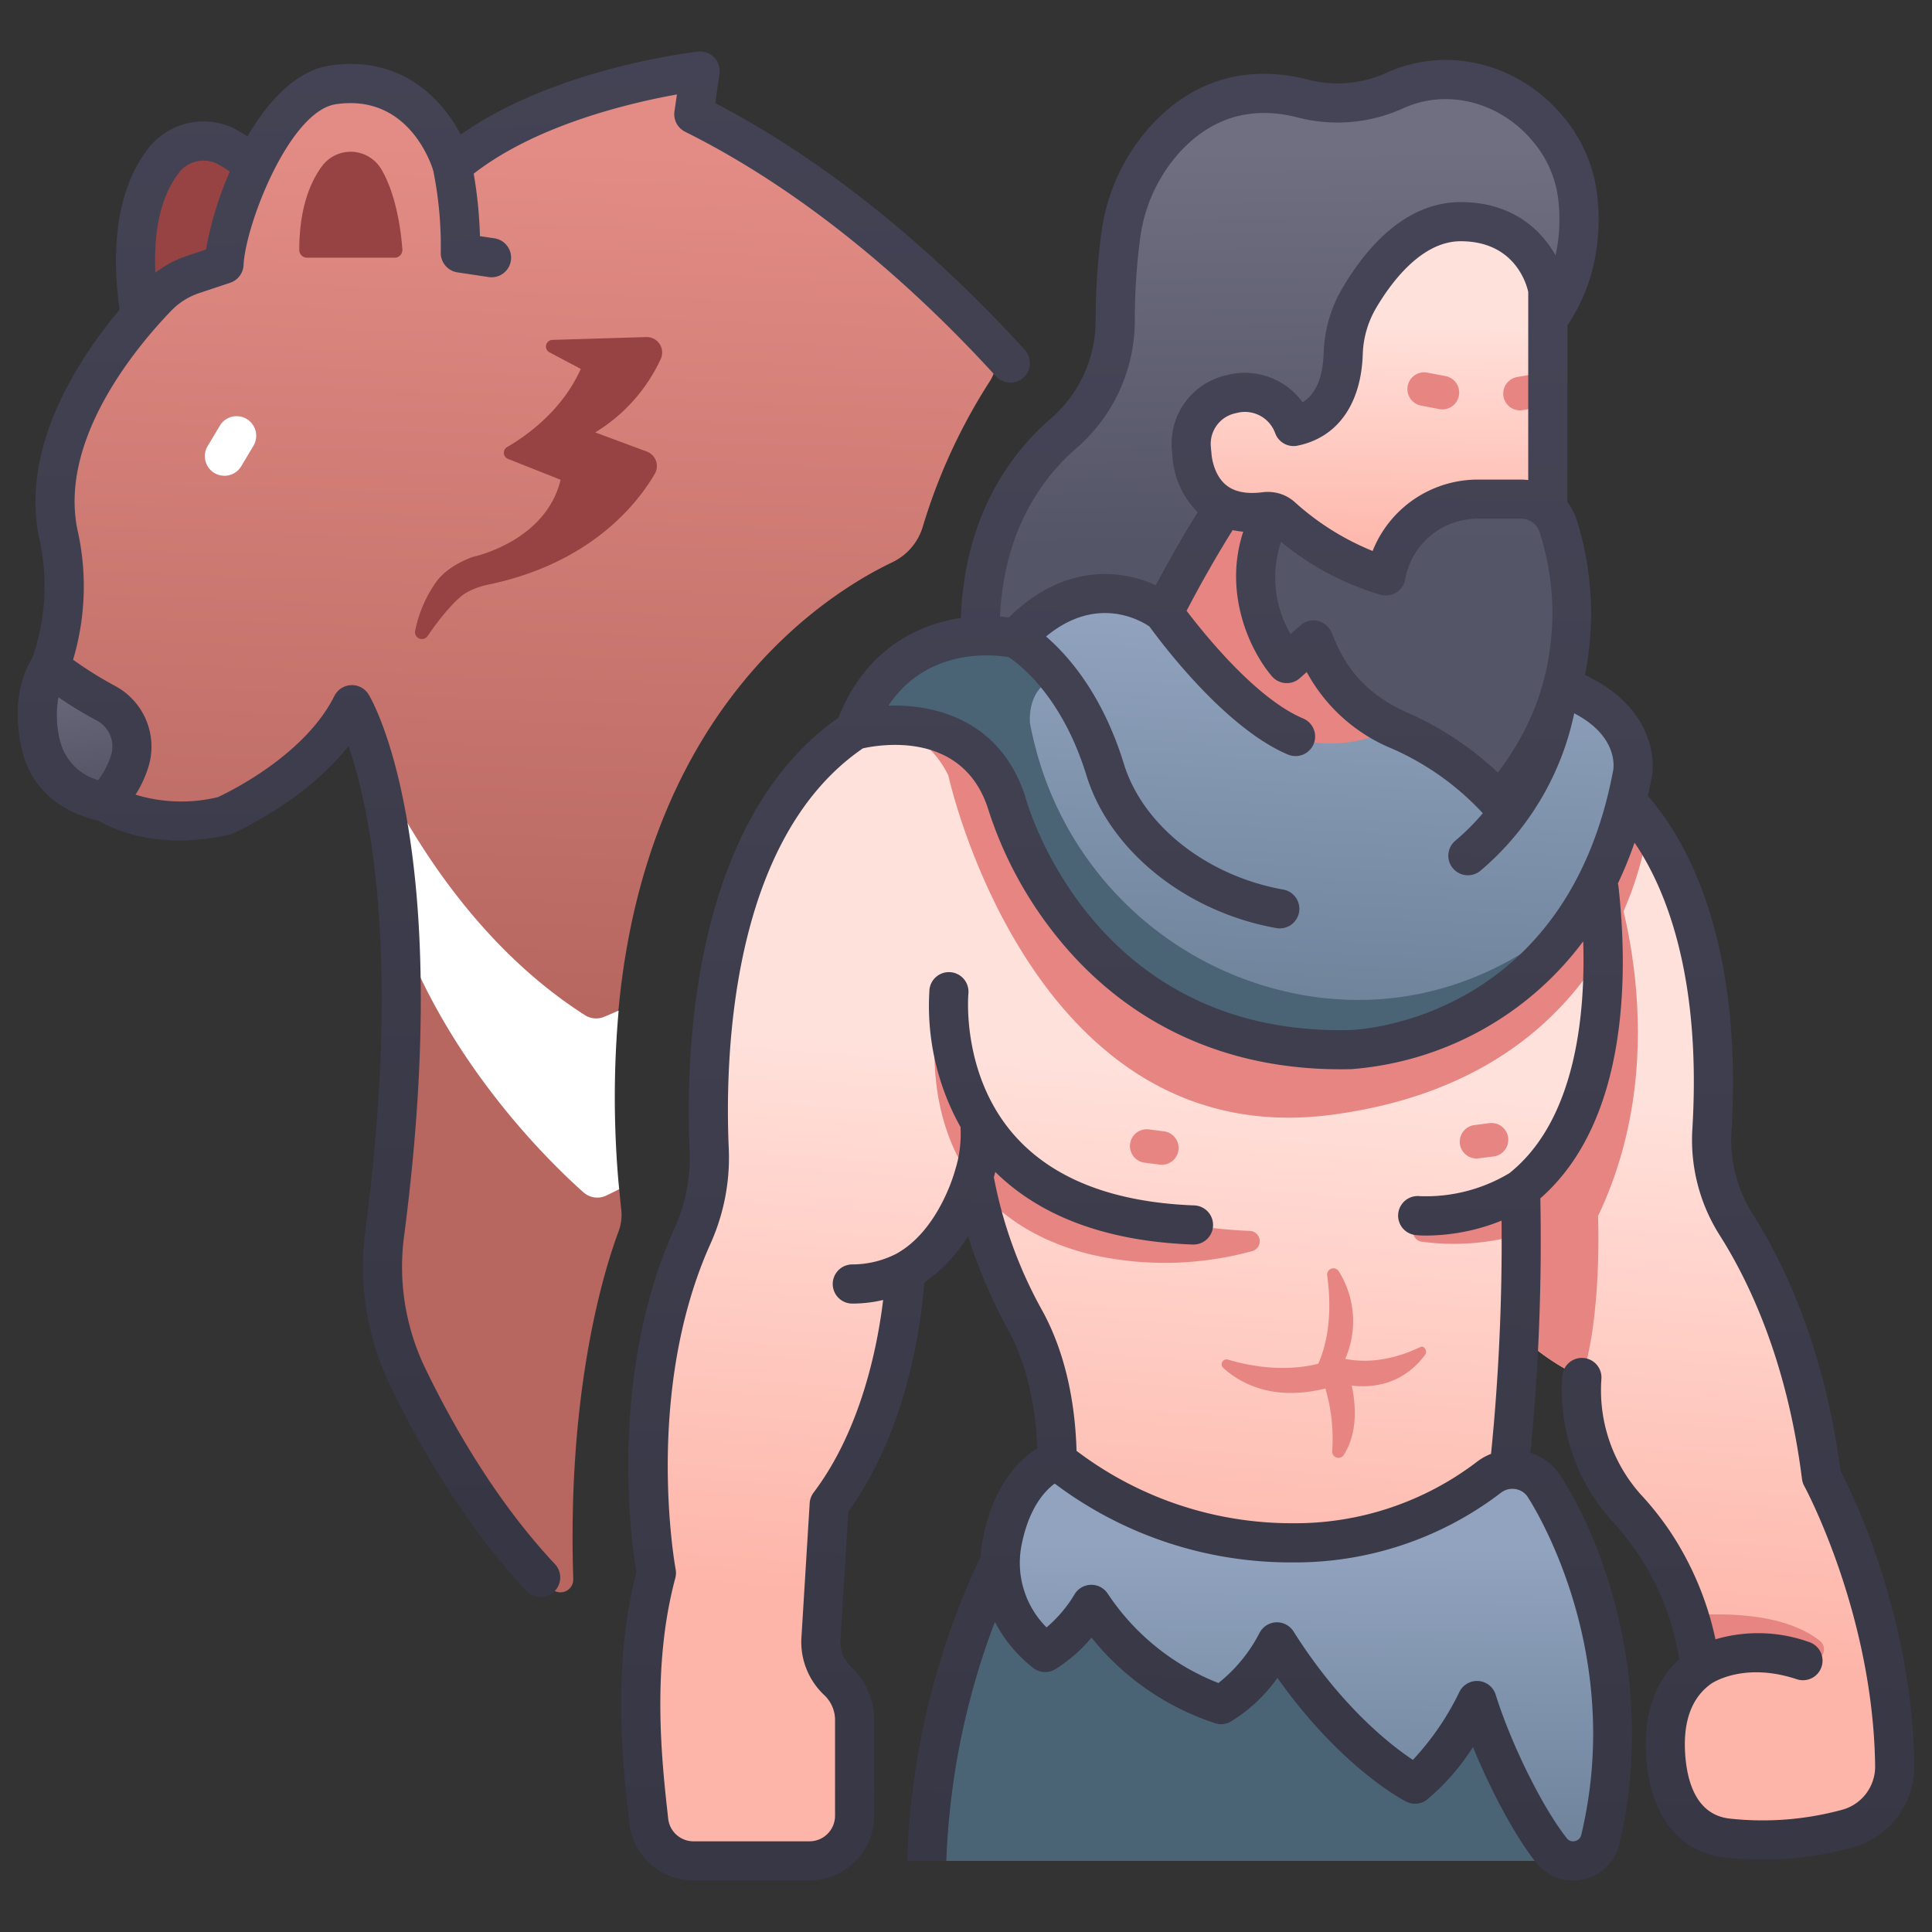 <?xml version='1.0' encoding='utf-8'?>
<svg xmlns:xlink="http://www.w3.org/1999/xlink" xmlns="http://www.w3.org/2000/svg" id="icons" height="512" viewBox="0 0 340 340" width="512"><rect x="0" y="0" width="340" height="340" fill="#333333" stroke="none"/><linearGradient id="linear-gradient" gradientUnits="userSpaceOnUse" x1="302.353" x2="295.012" y1="194.293" y2="291.948"><stop offset="0" stop-color="#ffe1db"/><stop offset="1" stop-color="#feb5a9"/></linearGradient><linearGradient id="linear-gradient-2" gradientUnits="userSpaceOnUse" x1="94.2" x2="88.935" y1="25.563" y2="176.836"><stop offset="0" stop-color="#e28c85"/><stop offset="1" stop-color="#b76660"/></linearGradient><linearGradient id="linear-gradient-3" gradientUnits="userSpaceOnUse" x1="13.057" x2="16.061" y1="114.521" y2="138.003"><stop offset="0" stop-color="#6f6f81"/><stop offset="1" stop-color="#555568"/></linearGradient><linearGradient id="linear-gradient-4" x1="224.598" x2="225.42" xlink:href="#linear-gradient-3" y1="26.273" y2="95.733"/><linearGradient id="linear-gradient-5" x1="200.081" x2="192.741" xlink:href="#linear-gradient" y1="186.606" y2="284.261"/><linearGradient id="linear-gradient-6" gradientUnits="userSpaceOnUse" x1="220.121" x2="216.585" y1="108.007" y2="176.371"><stop offset="0" stop-color="#91a3be"/><stop offset="1" stop-color="#6f839b"/></linearGradient><linearGradient id="linear-gradient-7" x1="241.46" x2="240.821" xlink:href="#linear-gradient" y1="56.836" y2="98.643"/><linearGradient id="linear-gradient-8" x1="247.842" x2="248.664" xlink:href="#linear-gradient-3" y1="25.998" y2="95.458"/><linearGradient id="linear-gradient-9" x1="230.04" x2="229.647" xlink:href="#linear-gradient-6" y1="272.094" y2="324.742"/><linearGradient id="linear-gradient-10" gradientUnits="userSpaceOnUse" x1="89.765" x2="96.327" y1="-7.791" y2="271.099"><stop offset="0" stop-color="#444456"/><stop offset="1" stop-color="#363644"/></linearGradient><linearGradient id="linear-gradient-11" x1="227.303" x2="222.382" xlink:href="#linear-gradient-10" y1="56.199" y2="347.371"/><path d="m25.48 59.188s-5.364-19.806 3.332-30.953a8.854 8.854 0 0 1 11.131-2.392 19.511 19.511 0 0 1 6.909 6.082l.685 15.892z" fill="#984343"/><path d="m283.813 138.994s20.247 13.51 17.464 59.876a27.966 27.966 0 0 0 4.3 16.685c5.009 7.895 12.238 22.539 14.974 44.291 0 0 12.548 22.831 12.9 50.929a11.282 11.282 0 0 1 -8.234 11 56.366 56.366 0 0 1 -21.077 1.694 13.761 13.761 0 0 1 -12.3-14.617c.366-5.557 2.119-11.672 7.329-15.366 0 0-.479-10.531-8.11-22.083a51.063 51.063 0 0 0 -4.885-6.142 30.935 30.935 0 0 1 -7.77-22.857s-12.667-5.4-16.2-15.574 1.696-71.017 21.609-87.836z" fill="url(#linear-gradient)"/><path d="m283.453 152.659-10.571 2.5c-10.837 24.635-13.452 63.7-10.686 71.675 3.53 10.175 16.2 15.574 16.2 15.574 3.581-10.89 2.833-28.41 2.833-28.41 14.348-30.034 2.224-61.339 2.224-61.339z" fill="#e78582"/><path d="m109.333 212.891q-.215-1.989-.386-3.934c-2.246-10.7-2.833-21.24-.082-31.439 5.04-53.367 36.793-73.145 48.2-78.582a10.168 10.168 0 0 0 5.34-6.278 100.573 100.573 0 0 1 11.795-25.575 6.338 6.338 0 0 0 -.745-7.844c-12.407-12.929-30.18-28.6-51.348-39.137l1.108-7.589s-27.915 3.126-43.621 16.687c0 0-4.613-16.686-20.981-14.265-10.955 1.62-18.826 23.993-19.195 31.565l-5.465 1.822a15.621 15.621 0 0 0 -6.311 3.978c-6.436 6.685-21.008 24.1-17.386 41.63a41.4 41.4 0 0 1 -1.476 23.44l9.782 23.768s7.383 5.394 20.856 2.441c0 0 16.242-7.014 22.518-19.565a39.6 39.6 0 0 1 3.178 7.81c4.4 11.344 6.455 21.772 5.111 30.876.827 13.745.449 31.632-2.526 54.4a44.6 44.6 0 0 0 4 25.11c5.086 10.578 13.557 25.489 25.326 37.345a2.259 2.259 0 0 0 3.862-1.656c-1.125-33.986 5.72-55.2 7.975-61.194a8.3 8.3 0 0 0 .471-3.814z" fill="url(#linear-gradient-2)"/><path d="m283.813 138.994c-10.044 8.482-16.351 28.162-19.685 46.893 20.085-12.892 24.843-33.2 25.913-40.217a27.716 27.716 0 0 0 -6.228-6.676z" fill="#e78582"/><path d="m108.957 209.279a172.452 172.452 0 0 1 -.084-31.438c-1.029.468-1.906.838-2.6 1.117a3.615 3.615 0 0 1 -3.293-.286c-20.6-13.112-32.616-34.929-37.868-46.525 1.944 6.121 4.221 16.112 5.109 30.876 8.792 24.4 26.693 41.689 32.46 46.81a3.661 3.661 0 0 0 4.006.569q1.158-.553 2.27-1.123z" fill="#fff"/><path d="m8.78 117.37s-3.666 4.655-1.568 13.77c2.038 8.853 11.35 10 11.35 10a18.735 18.735 0 0 0 4.422-7.744 8.612 8.612 0 0 0 -4.417-9.679 72.979 72.979 0 0 1 -9.787-6.347z" fill="url(#linear-gradient-3)"/><path d="m54.023 45.351h15.436a1.354 1.354 0 0 0 1.35-1.455c-.207-2.873-.963-9.4-3.656-14.036a6.283 6.283 0 0 0 -10.445-.673c-2.089 2.8-4.031 7.391-4.041 14.79a1.364 1.364 0 0 0 1.356 1.374z" fill="#984343"/><path d="m76.9 102.223c2.131-2.845 6.322-4.223 6.322-4.223s12.814-2.65 15.434-13.565l-9.256-3.678a1.162 1.162 0 0 1 -.161-2.082c3.343-1.928 9.661-6.358 12.969-13.752l-5.508-2.918a1.162 1.162 0 0 1 .508-2.189l16.507-.5a2.725 2.725 0 0 1 2.571 3.854 29.749 29.749 0 0 1 -11.531 12.928l9.066 3.364a2.732 2.732 0 0 1 1.4 3.947c-3 5.139-11.168 15.682-29.241 19.466a13.345 13.345 0 0 0 -3.965 1.456c-1.614.933-4.431 4.141-6.76 7.608a1.217 1.217 0 0 1 -2.19-.96 22.347 22.347 0 0 1 3.835-8.756z" fill="#984343"/><path d="m39.494 83.727a3.445 3.445 0 0 1 -2.955-5.211l2.127-3.563a3.445 3.445 0 1 1 5.916 3.531l-2.127 3.564a3.443 3.443 0 0 1 -2.961 1.679z" fill="#fff"/><path d="m270.7 58.113s8.455-7.836 7.011-22.89a22.707 22.707 0 0 0 -5.111-12.314c-6.241-7.683-16.575-11.034-25.828-7.515q-.569.215-1.138.468a24.333 24.333 0 0 1 -16.111 1.543c-6.725-1.785-16.2-1.887-24.382 6.977a31.62 31.62 0 0 0 -7.965 17.542 113.442 113.442 0 0 0 -.912 14.377 26.294 26.294 0 0 1 -9.11 19.987c-7.607 6.586-16.335 19.026-14.41 40.8l65.989 12.166z" fill="url(#linear-gradient-4)"/><path d="m178.677 269.877s-14.236 22.343-15.586 57.609h113.931v-39.769z" fill="#4b6475"/><path d="m278.931 147.571 3.194 19.682c.258 14.1-2.153 32.341-14.53 42.048a17.231 17.231 0 0 0 .118 7.9c.029 10.852-.387 31.211-3.354 50.345 0 0-37.535 24.377-78.738-3.02 0 0 2.589-17.9-5.177-32.142s-9.06-25.455-9.06-25.455-3.058 11.9-12.077 16.78c0 0-.651 24.207-13.378 41.033l-1.454 23.626a9.428 9.428 0 0 0 2.953 7.449 9.43 9.43 0 0 1 2.971 6.871v16.862a7.936 7.936 0 0 1 -7.937 7.937h-20.411a7.929 7.929 0 0 1 -7.888-7.051c-1.014-9.224-3.181-26.787 1.349-43.614 0 0-6.047-31.7 6.349-59.3a33.266 33.266 0 0 0 2.948-15.133c-.777-17.269.38-57.136 25.59-73.879l9.983-6.141z" fill="url(#linear-gradient-5)"/><path d="m282.126 167.348a112.806 112.806 0 0 0 -2.019-19.527l-119.725-25.455-7.474 4.6a16.769 16.769 0 0 1 13.99 9.527s14.521 66.76 67.606 59.672c26.307-3.515 40.248-16.555 47.622-28.817z" fill="#e78582"/><path d="m217.359 86.311a209.768 209.768 0 0 0 -16.292 29s24.764 29 58 18.9c0-.002-23.135-42.687-41.708-47.9z" fill="#e78582"/><path d="m249.78 123.619s-4.9 7.849-17.106 7.169-27.918-23-27.918-23-12.812-9.908-26.009 4.592c0 0-20.853-4.725-28.348 16.129 0 0 20.691-5.693 26.719 12.631 0 0 12.056 44.716 60.606 43.576 0 0 40.567-1.14 49.528-48.369 0 0 2.444-10.934-13.848-15.984z" fill="url(#linear-gradient-6)"/><path d="m227.649 75.057s-.055-.159-.172-.43c-4.081-9.432-18.451-6.068-17.825 4.189q.033.532.1 1.1s.383 12.783 14.572 9.843c3.872 10.316 10.04 16.609 18.406 19.046l29.655-14.317v-43.462a14.991 14.991 0 0 0 -15.338-12.015c-8.383 0-14.479 7.726-17.839 13.434a20.528 20.528 0 0 0 -2.829 9.76c-.139 4.438-1.54 11.395-8.73 12.852z" fill="url(#linear-gradient-7)"/><path d="m224.326 89.757s8.194 8.511 19.576 11.6c0 0 .041-.283.148-.768a16.313 16.313 0 0 1 15.971-12.741h7.679a6.808 6.808 0 0 1 6.5 4.722c2.844 8.98 6.427 29.344-10.407 48.572a50.577 50.577 0 0 0 -17.446-12.553c-11.169-4.893-13.828-12.871-15.211-15.956l-4.681 4.149s-10.855-12.666-2.129-27.025z" fill="url(#linear-gradient-8)"/><path d="m186.034 256.954s15.67 14.556 41.4 14.556a56.515 56.515 0 0 0 34.6-11.538 6.713 6.713 0 0 1 9.752 1.652c6.411 10.01 16.5 34.128 9.85 62.072a4.9 4.9 0 0 1 -8.616 1.93c-4.417-5.6-10.122-16.883-13.089-26.359 0 0-4.435 9.568-10.9 14.711 0 0-12.514-6.354-24.309-25.035 0 0-3.766 7.6-9.832 11.032a43.741 43.741 0 0 1 -22.833-17.633 25.566 25.566 0 0 1 -8.124 8.463s-9.814-7.047-7.616-19.125c2.265-12.452 9.717-14.726 9.717-14.726z" fill="url(#linear-gradient-9)"/><g fill="#e78582"><path d="m253.838 72.043a3.045 3.045 0 0 1 -.558-.053l-3.247-.621a2.953 2.953 0 0 1 1.11-5.8l3.247.621a2.953 2.953 0 0 1 -.552 5.854z"/><path d="m267.492 72.219a2.954 2.954 0 0 1 -.528-5.859s1.4-.256 2.811-.485a2.953 2.953 0 1 1 .948 5.829c-1.347.219-2.687.464-2.7.466a2.966 2.966 0 0 1 -.531.049z"/><path d="m219.956 216.624a1.807 1.807 0 0 1 .416 3.547 58.272 58.272 0 0 1 -28.592.557c-23.611-5.991-27.43-24.46-27.337-36.168a1.806 1.806 0 0 1 3.5-.637c4.491 11.955 17.118 31.182 52.013 32.701z"/><path d="m267.6 209.3c-5.248 3.278-12.391 5-17.409 5.737a1.758 1.758 0 0 0 0 3.48 42.443 42.443 0 0 0 17.531-1.318c-.022-4.929-.122-7.899-.122-7.899z"/><path d="m259.84 203.876a2.953 2.953 0 0 1 -.371-5.882l2.659-.341a2.953 2.953 0 0 1 .75 5.858l-2.659.34a2.86 2.86 0 0 1 -.379.025z"/><path d="m204.466 204.977a2.86 2.86 0 0 1 -.379-.025l-2.657-.34a2.952 2.952 0 1 1 .749-5.857l2.658.34a2.953 2.953 0 0 1 -.371 5.882z"/><path d="m234.446 255.367a31.49 31.49 0 0 0 -2.641-14.96c2.556-5.415 2.34-11.751 1.759-15.949a1.107 1.107 0 0 1 2.052-.706 16.533 16.533 0 0 1 .953 15.769s4.241 9.729-.1 16.545a1.106 1.106 0 0 1 -2.023-.699z"/><path d="m233.21 239.666c-6.685 2.046-13.371.725-17.118-.4a.86.86 0 0 0 -.831 1.452c3.1 2.82 9.586 6.529 20.339 2.945z"/><path d="m235.9 238.955c5.723 1.446 11.088-.455 14.055-1.9.685-.334 1.324.707.838 1.371-2.252 3.076-7.2 7.335-16.437 4.717z"/><path d="m297.235 284.281a39.285 39.285 0 0 1 1.923 9.2s9.723-4.277 19.37-1.344a1.938 1.938 0 0 0 1.714-3.395c-3.57-2.807-10.308-5.342-23.007-4.461z"/></g><path d="m150.4 128.507s20.691-5.693 26.719 12.631c0 0 12.056 44.716 60.606 43.576a53.171 53.171 0 0 0 40.93-25.2c-8.717 8.192-25.066 19.177-47.9 15.842a59.289 59.289 0 0 1 -48.472-43.594q-.567-2.146-1.011-4.412s-.664-5.592 3.668-7.654l-6.192-7.317s-20.854-4.726-28.348 16.128z" fill="#4b6475"/><path d="m74.8 240.717a41.06 41.06 0 0 1 -3.689-23.172c9.051-69.276-5.609-94.293-6.238-95.324a3.445 3.445 0 0 0 -6.023.253c-5.194 10.39-18.417 16.84-20.519 17.814a27.517 27.517 0 0 1 -14.479-.438 19.783 19.783 0 0 0 2.462-5.587 12.124 12.124 0 0 0 -6.141-13.593 67.553 67.553 0 0 1 -7.313-4.57 45.124 45.124 0 0 0 .752-22.959c-3.22-15.889 10.468-32.176 16.511-38.45a12.23 12.23 0 0 1 4.919-3.109l5.465-1.821a3.445 3.445 0 0 0 2.352-3.1c.349-7.15 8.08-27.111 16.258-28.321 12.725-1.876 16.769 10.484 17.134 11.7a67.45 67.45 0 0 1 1.319 14.391 3.446 3.446 0 0 0 2.932 3.5l5.487.826a3.445 3.445 0 0 0 1.025-6.814l-2.552-.384a76.1 76.1 0 0 0 -1.1-10.992c11.127-8.676 27.842-12.529 35.765-13.942l-.434 2.979a3.444 3.444 0 0 0 1.873 3.581c23.434 11.664 42.677 29.838 54.695 43.029a3.444 3.444 0 1 0 5.092-4.64c-12.032-13.209-31.113-31.274-54.482-43.421l.75-5.143a3.445 3.445 0 0 0 -3.792-3.921c-1.1.123-25.235 2.949-41.757 14.6-3.402-6.53-10.728-13.975-22.962-12.163-5.949.88-10.869 6.155-14.552 12.477a22.756 22.756 0 0 0 -2.01-1.208 12.3 12.3 0 0 0 -15.448 3.322c-6.7 8.583-6.095 21.221-5.043 28.372-7.41 8.842-17.451 24.275-14.174 40.138.013.066.031.14.049.2a38.422 38.422 0 0 1 -1.232 20.949c-1.112 1.708-3.912 7.136-1.84 16.136 2.178 9.463 10.7 11.941 13.444 12.5 2.392 1.424 10.344 5.275 22.856 2.532a3.467 3.467 0 0 0 .629-.2c.6-.26 12.739-5.589 20.539-15.441 3.582 10.334 9.385 36.178 2.96 85.351a47.936 47.936 0 0 0 4.311 27.05c4.783 9.949 12.83 24.31 24 36.229a3.445 3.445 0 1 0 5.027-4.711c-10.576-11.283-18.248-24.992-22.826-34.505zm-43.272-210.363a5.428 5.428 0 0 1 6.811-1.463 16.15 16.15 0 0 1 2.1 1.325 61.217 61.217 0 0 0 -4.194 13.7l-3.382 1.128a19.091 19.091 0 0 0 -5.525 2.938c-.265-5.762.402-12.772 4.19-17.628zm-11.877 102.173a13.843 13.843 0 0 1 -2.384 4.763 9.623 9.623 0 0 1 -6.7-6.923 18.1 18.1 0 0 1 -.28-7.654 71.49 71.49 0 0 0 6.667 4.048 5.177 5.177 0 0 1 2.697 5.766z" fill="url(#linear-gradient-10)"/><path d="m308.481 213.71a24.422 24.422 0 0 1 -3.766-14.634c2.113-35.2-8.919-52.461-14.728-59 .226-.994.444-2 .641-3.037.906-4.2-.512-13.047-11.7-18.245a54.949 54.949 0 0 0 -1.44-27.264 10.2 10.2 0 0 0 -1.653-3.151v-31.169c.044-.058.1-.106.138-.168 2.909-4.348 6.167-11.721 5.168-22.149a26.07 26.07 0 0 0 -5.864-14.155c-7.374-9.08-19.321-12.519-29.728-8.565q-.653.249-1.314.542a20.99 20.99 0 0 1 -13.826 1.36c-7.489-1.988-18.39-2.22-27.8 7.97a34.838 34.838 0 0 0 -8.851 19.449 115.744 115.744 0 0 0 -.938 14.819 22.854 22.854 0 0 1 -7.921 17.37c-6.95 6.018-15.142 16.932-15.808 35.069-7.891 1.192-16.885 5.753-21.535 17.552-25.878 18.154-26.954 59.251-26.189 76.237a30.018 30.018 0 0 1 -2.649 13.566c-11.751 26.16-7.615 55.312-6.731 60.569-4.294 16.665-2.385 33.88-1.353 43.193l.1.943a11.357 11.357 0 0 0 11.312 10.119h20.411a11.4 11.4 0 0 0 11.382-11.382v-16.862a12.916 12.916 0 0 0 -4.056-9.38 5.973 5.973 0 0 1 -1.875-4.729l1.392-22.608c10.733-14.806 12.914-34.14 13.346-40.259a27.209 27.209 0 0 0 7.713-8.176 92.5 92.5 0 0 0 7.057 16.5c3.763 6.9 4.9 14.814 5.123 20.846-2.993 1.88-7.827 6.352-9.616 16.184a23.615 23.615 0 0 0 -.339 2.862c-.018.034-.043.062-.06.1a135.346 135.346 0 0 0 -12.879 53.332c0 .045.008.088.008.132h6.883a131.689 131.689 0 0 1 8.548-42.059 25.108 25.108 0 0 0 6.836 8.177 3.444 3.444 0 0 0 3.809.138 27.1 27.1 0 0 0 6.361-5.55 46.385 46.385 0 0 0 21.914 15.113 3.438 3.438 0 0 0 2.578-.331 27.583 27.583 0 0 0 8.224-7.7c11.2 15.832 22.16 21.523 22.661 21.778a3.443 3.443 0 0 0 3.7-.377 40.142 40.142 0 0 0 8.053-9.232c3.158 7.753 7.434 15.694 11.081 20.319a8.261 8.261 0 0 0 6.507 3.173 8.435 8.435 0 0 0 1.826-.2 8.313 8.313 0 0 0 6.341-6.238c6.23-26.18-1.656-51.231-10.3-64.727a10.092 10.092 0 0 0 -5.334-4.122 386.6 386.6 0 0 0 1.733-44.762c15.766-13.809 15.408-40.261 13.73-55.059a3.219 3.219 0 0 0 -.079-.366 69.081 69.081 0 0 0 2.926-7.17c5.2 7.64 11.825 22.957 10.178 50.376a31.271 31.271 0 0 0 4.826 18.737c5.162 8.136 11.862 22.179 14.465 42.875a3.441 3.441 0 0 0 .4 1.228c.121.221 12.138 22.465 12.472 49.314a7.862 7.862 0 0 1 -5.727 7.642 53.217 53.217 0 0 1 -19.789 1.582c-6-.614-7.619-6.6-7.922-11.51-.352-5.709 1.191-9.826 4.59-12.236.238-.164 5.756-3.859 15.026-.8a3.445 3.445 0 1 0 2.157-6.543 26.515 26.515 0 0 0 -16.432-.468 54.949 54.949 0 0 0 -7.981-18.977 53.731 53.731 0 0 0 -5.21-6.56 27.5 27.5 0 0 1 -6.882-20.308 3.445 3.445 0 0 0 -6.875-.465 34.452 34.452 0 0 0 8.659 25.407 46.281 46.281 0 0 1 11.913 24.414c-4.278 3.887-6.292 9.7-5.844 16.965.652 10.55 5.79 17.089 14.1 17.939a63.512 63.512 0 0 0 6.453.329 58.819 58.819 0 0 0 15.912-2.134 14.769 14.769 0 0 0 10.743-14.359c-.329-26.447-10.968-48.05-13-51.949-2.819-21.628-9.917-36.439-15.402-45.085zm-119.071-134.818a29.74 29.74 0 0 0 10.3-22.6 108.687 108.687 0 0 1 .884-13.934 28 28 0 0 1 7.077-15.636c5.683-6.155 12.738-8.169 20.969-5.984a27.9 27.9 0 0 0 18.392-1.723q.484-.216.964-.4c7.622-2.9 16.435-.3 21.93 6.467a19.291 19.291 0 0 1 4.352 10.47 29.594 29.594 0 0 1 -.528 9.38c-2.6-4.618-7.752-9.366-16.7-9.366-9.837 0-16.744 8.229-20.807 15.133a24.027 24.027 0 0 0 -3.3 11.4c-.138 4.34-1.379 7.254-3.7 8.7a12.568 12.568 0 0 0 -13.287-4.799 12.352 12.352 0 0 0 -9.742 13.032q.034.569.1 1.166a15.364 15.364 0 0 0 4.459 9.943c-2.52 4.054-4.988 8.356-7.375 12.855-6.148-2.842-16.243-3.844-25.865 5.669-.5-.068-1.016-.122-1.551-.165.718-15.381 7.591-24.554 13.428-29.608zm36.031 16.475a49.4 49.4 0 0 0 17.559 9.311 3.454 3.454 0 0 0 4.308-2.813c.008-.045.04-.238.107-.542a12.929 12.929 0 0 1 12.607-10.034h7.678a3.343 3.343 0 0 1 3.218 2.317 46.261 46.261 0 0 1 -.4 29.839c-.047.108-.088.218-.125.332a47.69 47.69 0 0 1 -6.8 12.176 56.145 56.145 0 0 0 -15.863-10.523c-9.062-3.97-11.677-10.08-13.081-13.362-.134-.311-.256-.595-.369-.849a3.445 3.445 0 0 0 -5.428-1.168l-1.735 1.537a19.7 19.7 0 0 1 -1.676-16.221zm-.214-8.49a7.349 7.349 0 0 0 -3.09-.243c-2.7.341-4.8-.056-6.256-1.186-2.486-1.932-2.684-5.626-2.684-5.637 0-.105-.011-.211-.024-.315-.038-.307-.064-.6-.082-.89a5.5 5.5 0 0 1 4.468-5.907 5.657 5.657 0 0 1 6.759 3.3c.04.093.066.16.067.16a3.445 3.445 0 0 0 3.947 2.273c7.023-1.422 11.212-7.3 11.492-16.12a17.148 17.148 0 0 1 2.355-8.122c2.58-4.383 7.942-11.737 14.869-11.737 9.367 0 11.529 7.289 11.895 8.913v33.115a10.451 10.451 0 0 0 -1.243-.081h-7.677a19.919 19.919 0 0 0 -18.463 12.562 46.316 46.316 0 0 1 -13.66-8.562 7.147 7.147 0 0 0 -2.677-1.527zm53.053 236.023a1.441 1.441 0 0 1 -1.122 1.1 1.375 1.375 0 0 1 -1.438-.512c-4.275-5.419-9.769-16.512-12.506-25.254a3.445 3.445 0 0 0 -3.061-2.407c-.076 0-.153-.007-.228-.007a3.447 3.447 0 0 0 -3.123 1.992 48.049 48.049 0 0 1 -8.159 11.9c-3.819-2.534-12.619-9.323-21.007-22.609a3.446 3.446 0 0 0 -6 .31 27.134 27.134 0 0 1 -7.213 8.772 41.579 41.579 0 0 1 -19.493-15.746 3.45 3.45 0 0 0 -5.887.236 23.112 23.112 0 0 1 -4.87 5.721 16.07 16.07 0 0 1 -4.466-14.1c1.238-6.8 4.122-9.9 5.905-11.212a68.954 68.954 0 0 0 41.819 13.871 59.568 59.568 0 0 0 36.7-12.251 3.292 3.292 0 0 1 2.607-.645 3.165 3.165 0 0 1 2.145 1.423c1.755 2.743 16.944 27.71 9.397 59.418zm-12.656-116.44a28.5 28.5 0 0 1 -15.765 4.043 3.445 3.445 0 0 0 -.737 6.851 19.312 19.312 0 0 0 1.981.084 35.785 35.785 0 0 0 13.147-2.628 374.873 374.873 0 0 1 -1.85 41.043 10.224 10.224 0 0 0 -2.468 1.387 52.727 52.727 0 0 1 -32.5 10.825 62.661 62.661 0 0 1 -37.979-12.742c-.191-6.9-1.444-16.268-5.983-24.589a77.876 77.876 0 0 1 -8.566-23.558c.073-.262.156-.577.244-.937 8.028 7.91 19.693 12.213 34.745 12.779q.066 0 .132 0a3.445 3.445 0 0 0 .127-6.888c-14.329-.539-25.013-4.733-31.752-12.465-9.242-10.606-8-24.605-7.976-24.841a3.445 3.445 0 0 0 -6.852-.714 43.694 43.694 0 0 0 5.477 24.247c0 .107-.007.211 0 .319a20.879 20.879 0 0 1 -.95 7.2c-.009.029-.01.058-.019.087s-.025.063-.034.1c-.028.1-2.832 10.53-10.38 14.614-.012.006-.023.015-.035.021s-.016.006-.024.011a17.1 17.1 0 0 1 -7.526 1.809h-.081a3.445 3.445 0 0 0 -.016 6.89h.1a23.31 23.31 0 0 0 5.334-.636c-.933 7.754-3.767 22.694-12.236 33.89a3.438 3.438 0 0 0 -.691 1.866l-1.453 23.626a12.836 12.836 0 0 0 4.032 10.172 6.005 6.005 0 0 1 1.885 4.36v16.862a4.5 4.5 0 0 1 -4.492 4.492h-20.412a4.476 4.476 0 0 1 -4.463-3.982l-.1-.949c-1-9-2.855-25.754 1.356-41.393a3.463 3.463 0 0 0 .058-1.539c-.059-.307-5.68-31.008 6.106-57.247a36.927 36.927 0 0 0 3.247-16.7c-.716-15.918.179-54.483 23.6-70.533 3.047-.677 17.455-3.1 21.966 10.441a69.506 69.506 0 0 0 12.734 23.4c8.564 10.405 24.023 22.638 49.386 22.637.62 0 1.248-.008 1.88-.023a56.262 56.262 0 0 0 40.8-22.5c.403 12.924-1.321 31.494-12.997 40.808zm18.266-70.867c-.008.037-.016.074-.022.11-8.314 43.815-44.7 45.516-46.225 45.567-45.163 1.1-56.73-39.315-57.2-41.029-.016-.061-.034-.12-.053-.18-4.293-13.045-15.385-16.158-24.035-15.879 6.845-10.3 18.551-8.977 21.137-8.538 1.755 1.139 9.384 6.763 13.71 20.823 4.066 13.213 17.473 24 33.363 26.853a3.445 3.445 0 1 0 1.217-6.781c-13.418-2.406-24.668-11.287-27.994-22.1-3.765-12.238-9.807-19.071-13.7-22.425 8.726-7.23 16.309-3.031 18.2-1.759 2.15 2.965 13.412 17.956 24.43 22.558a3.445 3.445 0 0 0 2.655-6.357c-8.2-3.424-17.293-14.676-20.553-18.969 2.613-5 5.33-9.757 8.107-14.193a15.534 15.534 0 0 0 1.862.274c-3.618 11.012 1.355 21.139 5.051 25.45a3.446 3.446 0 0 0 4.9.336l1.222-1.083a29.992 29.992 0 0 0 15 13.468 48.161 48.161 0 0 1 15.99 11.381 41.143 41.143 0 0 1 -4.823 4.815 3.445 3.445 0 1 0 4.445 5.264 49.529 49.529 0 0 0 16.46-27.671c7.717 4.019 6.966 9.454 6.856 10.065z" fill="url(#linear-gradient-11)"/></svg>
